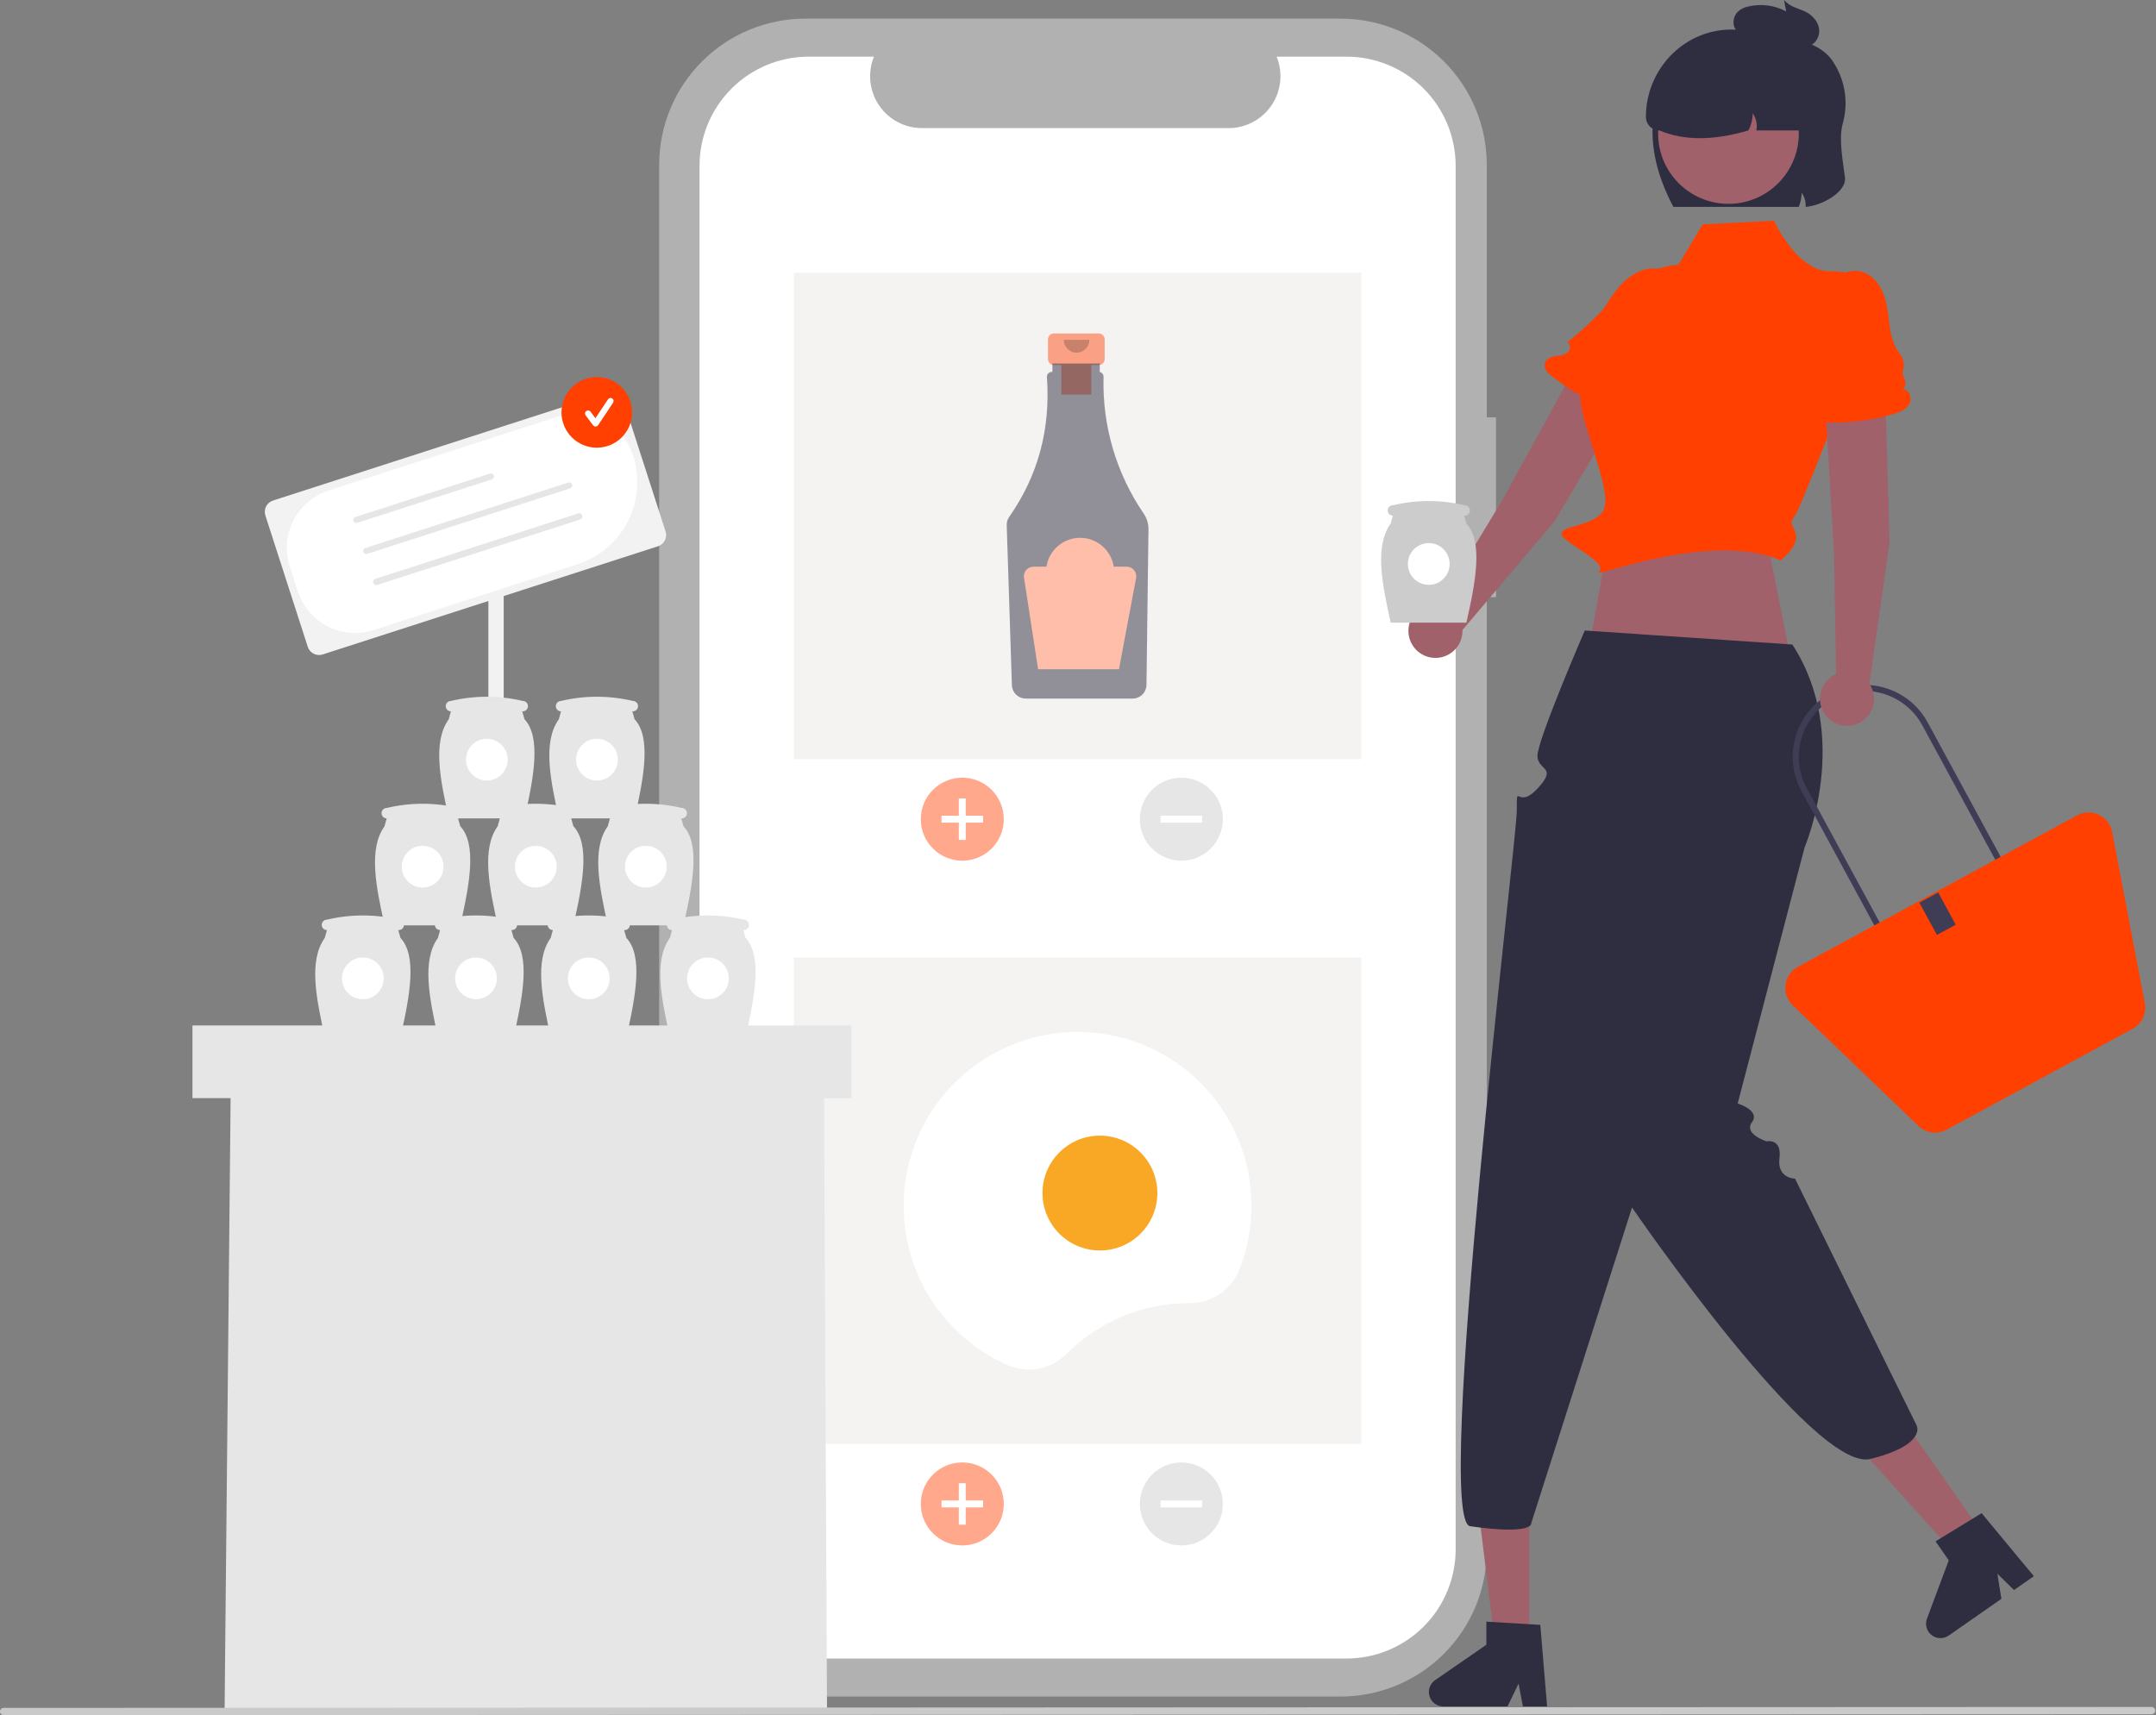 <svg width="705" height="561" viewBox="0 0 705 561" fill="none" xmlns="http://www.w3.org/2000/svg">
<rect x="0" y="0" width="705" height="561" fill="#808080" stroke="none"/>
<g clip-path="url(#clip0_5_87)">
<path d="M489.181 136.499H486.166V53.897C486.166 47.619 484.93 41.403 482.527 35.602C480.124 29.802 476.603 24.532 472.164 20.092C467.724 15.653 462.454 12.131 456.653 9.729C450.853 7.326 444.636 6.09 438.358 6.09H263.355C257.077 6.09 250.86 7.326 245.059 9.729C239.259 12.131 233.989 15.653 229.549 20.092C225.11 24.532 221.589 29.802 219.186 35.602C216.783 41.403 215.547 47.619 215.547 53.897V507.058C215.547 513.337 216.783 519.553 219.186 525.354C221.589 531.154 225.11 536.424 229.549 540.864C233.989 545.303 239.259 548.825 245.059 551.227C250.86 553.63 257.077 554.866 263.355 554.866H438.358C444.636 554.866 450.853 553.63 456.653 551.227C462.454 548.825 467.724 545.303 472.164 540.864C476.603 536.424 480.124 531.154 482.527 525.354C484.93 519.553 486.166 513.337 486.166 507.058V195.297H489.181V136.499Z" fill="#B1B1B1"/>
<path d="M440.289 18.528H417.445C418.496 21.103 418.897 23.898 418.613 26.665C418.329 29.432 417.369 32.086 415.818 34.395C414.266 36.704 412.171 38.595 409.716 39.903C407.261 41.211 404.522 41.896 401.741 41.896H301.483C298.702 41.896 295.963 41.211 293.508 39.903C291.053 38.595 288.958 36.704 287.406 34.395C285.855 32.086 284.895 29.432 284.611 26.665C284.327 23.898 284.728 21.103 285.779 18.528H264.443C259.754 18.528 255.112 19.451 250.78 21.245C246.448 23.04 242.513 25.669 239.197 28.985C235.882 32.3 233.252 36.236 231.458 40.567C229.664 44.899 228.74 49.541 228.74 54.23V506.726C228.74 511.415 229.664 516.057 231.458 520.389C233.252 524.72 235.882 528.656 239.197 531.971C242.512 535.287 246.448 537.917 250.78 539.711C255.112 541.505 259.754 542.428 264.443 542.428H440.289C444.977 542.428 449.62 541.505 453.952 539.711C458.283 537.917 462.219 535.287 465.534 531.971C468.85 528.656 471.479 524.72 473.274 520.389C475.068 516.057 475.991 511.415 475.991 506.726V54.23C475.991 44.761 472.23 35.68 465.534 28.985C458.839 22.289 449.758 18.528 440.289 18.528V18.528Z" fill="white"/>
<path d="M445.112 89.211H259.617V248.314H445.112V89.211Z" fill="#F5F2F2"/>
<path d="M314.663 281.492C322.159 281.492 328.235 275.415 328.235 267.919C328.235 260.423 322.159 254.346 314.663 254.346C307.167 254.346 301.09 260.423 301.09 267.919C301.09 275.415 307.167 281.492 314.663 281.492Z" fill="#FF4000" fill-opacity="0.45"/>
<path d="M321.448 266.788H315.792V261.133H313.53V266.788H307.875V269.05H313.53V274.706H315.792V269.05H321.448V266.788Z" fill="white"/>
<path d="M386.295 281.492C393.791 281.492 399.868 275.415 399.868 267.919C399.868 260.423 393.791 254.346 386.295 254.346C378.799 254.346 372.723 260.423 372.723 267.919C372.723 275.415 378.799 281.492 386.295 281.492Z" fill="#E6E6E6"/>
<path d="M393.082 269.05V266.788H379.509V269.05H393.082Z" fill="white"/>
<path d="M359.282 109.053H344.623C344.108 109.053 343.613 109.258 343.249 109.622C342.884 109.987 342.68 110.481 342.68 110.997V117.431C342.68 117.946 342.884 118.441 343.249 118.805C343.613 119.17 344.108 119.374 344.623 119.374H347.052V129.015H356.853V119.374H359.282C359.797 119.374 360.292 119.17 360.656 118.805C361.021 118.441 361.225 117.946 361.225 117.431V110.997C361.225 110.481 361.021 109.987 360.656 109.622C360.292 109.258 359.797 109.053 359.282 109.053Z" fill="#FF4000" fill-opacity="0.45"/>
<path d="M373.966 167.939C364.989 154.802 360.399 139.161 360.855 123.257C360.863 122.89 360.744 122.531 360.518 122.242C360.292 121.953 359.973 121.751 359.615 121.671V118.891H344.133V121.632H343.92C343.711 121.632 343.505 121.674 343.312 121.754C343.119 121.834 342.944 121.951 342.797 122.099C342.65 122.247 342.533 122.422 342.453 122.615C342.374 122.808 342.333 123.014 342.333 123.223C342.333 123.261 342.335 123.3 342.338 123.338C343.557 140.34 339.439 155.587 329.982 169.079C329.438 169.854 329.16 170.785 329.19 171.732L330.883 224.096C330.923 225.264 331.413 226.372 332.251 227.187C333.088 228.002 334.208 228.462 335.377 228.472H370.394C371.576 228.462 372.707 227.991 373.547 227.159C374.387 226.328 374.869 225.201 374.891 224.019L375.543 173.178C375.563 171.312 375.012 169.484 373.966 167.939V167.939Z" fill="#2F2E41" fill-opacity="0.5"/>
<path opacity="0.2" d="M356.226 111.15C356.226 112.262 355.784 113.328 354.998 114.115C354.211 114.901 353.145 115.343 352.033 115.343C350.921 115.343 349.854 114.901 349.068 114.115C348.282 113.328 347.84 112.262 347.84 111.15" fill="black"/>
<path d="M368.419 185.332H364.179C363.774 182.706 362.443 180.31 360.425 178.58C358.408 176.85 355.838 175.898 353.18 175.898C350.522 175.898 347.952 176.85 345.934 178.58C343.917 180.31 342.585 182.706 342.18 185.332H337.94C337.489 185.332 337.043 185.43 336.633 185.618C336.223 185.807 335.859 186.082 335.565 186.424C335.271 186.767 335.055 187.168 334.931 187.602C334.807 188.036 334.778 188.492 334.847 188.938L339.453 218.876H365.901L371.495 189.038C371.58 188.586 371.564 188.121 371.449 187.676C371.333 187.231 371.121 186.817 370.827 186.463C370.534 186.109 370.166 185.825 369.75 185.629C369.333 185.434 368.879 185.332 368.419 185.332V185.332Z" fill="#FFBEA9"/>
<path d="M445.112 313.162H259.617V472.265H445.112V313.162Z" fill="#F5F2F2"/>
<path d="M314.663 505.443C322.159 505.443 328.235 499.366 328.235 491.87C328.235 484.374 322.159 478.297 314.663 478.297C307.167 478.297 301.09 484.374 301.09 491.87C301.09 499.366 307.167 505.443 314.663 505.443Z" fill="#FF4000" fill-opacity="0.45"/>
<path d="M321.448 490.739H315.792V485.084H313.53V490.739H307.875V493.002H313.53V498.657H315.792V493.002H321.448V490.739Z" fill="white"/>
<path d="M386.295 505.443C393.791 505.443 399.868 499.366 399.868 491.87C399.868 484.374 393.791 478.297 386.295 478.297C378.799 478.297 372.723 484.374 372.723 491.87C372.723 499.366 378.799 505.443 386.295 505.443Z" fill="#E6E6E6"/>
<path d="M393.082 493.001V490.739H379.509V493.001H393.082Z" fill="white"/>
<path d="M388.879 426.191L388.982 426.191C392.474 426.221 395.895 425.197 398.796 423.253C401.698 421.309 403.947 418.536 405.249 415.295C409.352 404.92 410.313 393.568 408.011 382.651C405.71 371.734 400.248 361.735 392.306 353.899C384.364 346.064 374.292 340.737 363.345 338.584C352.398 336.43 341.06 337.544 330.741 341.786C320.422 346.029 311.58 353.214 305.314 362.445C299.049 371.676 295.637 382.547 295.504 393.703C295.371 404.859 298.523 415.808 304.566 425.186C310.61 434.564 319.279 441.957 329.493 446.445C332.668 447.851 336.193 448.264 339.607 447.631C343.021 446.998 346.164 445.348 348.623 442.898C353.899 437.594 360.172 433.388 367.081 430.52C373.991 427.653 381.399 426.182 388.879 426.191V426.191Z" fill="white"/>
<path d="M359.667 408.976C370.039 408.976 378.447 400.568 378.447 390.196C378.447 379.824 370.039 371.416 359.667 371.416C349.295 371.416 340.887 379.824 340.887 390.196C340.887 400.568 349.295 408.976 359.667 408.976Z" fill="#F9A825"/>
<path d="M164.703 191.736H159.703V246.736H164.703V191.736Z" fill="#F2F2F2"/>
<path d="M270.437 559.992H73.438L73.657 537.104L73.677 535.114L75.438 355.992H269.437L269.687 407.738L269.697 409.728L270.437 559.992Z" fill="#E6E6E6"/>
<path d="M508.369 170.467L540.245 116.428C541.589 114.135 541.977 111.405 541.326 108.828C540.674 106.251 539.036 104.033 536.764 102.653V102.653C535.589 101.939 534.28 101.472 532.919 101.281C531.557 101.089 530.171 101.177 528.844 101.538C527.517 101.9 526.278 102.528 525.202 103.384C524.126 104.241 523.236 105.307 522.585 106.518L491.194 163.666L470.656 197.588C468.861 197.326 467.028 197.623 465.407 198.44C463.787 199.256 462.456 200.551 461.598 202.15C460.739 203.748 460.393 205.572 460.607 207.374C460.82 209.176 461.584 210.868 462.793 212.221C464.002 213.574 465.599 214.522 467.366 214.936C469.132 215.35 470.984 215.21 472.668 214.536C474.353 213.861 475.789 212.684 476.781 211.165C477.773 209.645 478.274 207.857 478.214 206.044L508.369 170.467Z" fill="#A0616A"/>
<path d="M538.716 130.369C539.352 130.218 539.922 129.863 540.337 129.358C540.752 128.853 540.99 128.226 541.014 127.572C541.059 126.766 541.355 125.995 541.859 125.365C541.958 125.244 542.065 125.13 542.179 125.024C542.881 124.398 543.421 123.612 543.754 122.732C544.088 121.853 544.203 120.906 544.092 119.972C543.682 116.904 544.79 113.346 546.149 110.408C547.636 107.193 549.32 104.011 549.994 100.533C550.966 95.517 549.489 89.573 543.307 88.085C540.667 87.493 537.905 87.828 535.484 89.035C530.389 91.492 527.277 96.379 524.345 101.083C524.345 101.083 517.339 108.373 512.454 111.916C513.729 112.411 513.573 114.444 512.515 115.311C511.456 116.178 509.987 116.261 508.636 116.478C506.933 116.751 504.998 117.529 505.102 119.648C505.141 120.155 505.284 120.647 505.523 121.095C505.761 121.543 506.09 121.937 506.488 122.252C513.884 128.365 522.463 132.882 531.688 135.52C533.737 136.104 536.034 136.571 537.919 135.576C539.803 134.58 540.535 131.478 538.716 130.369Z" fill="#FF4000"/>
<path d="M587.328 224.152L522.328 223.152L520.328 208.152L526.328 174.152H577.328L587.328 224.152Z" fill="#A0616A"/>
<path d="M500.068 538.978H489.03L483.777 496.405H500.068V538.978Z" fill="#A0616A"/>
<path d="M505.895 558.103H497.979L496.566 550.629L492.948 558.103H471.954C470.948 558.103 469.968 557.781 469.157 557.185C468.346 556.588 467.748 555.748 467.448 554.788C467.149 553.827 467.164 552.796 467.492 551.844C467.82 550.893 468.444 550.072 469.272 549.5L486.037 537.921V530.366L503.671 531.419L505.895 558.103Z" fill="#2F2E41"/>
<path d="M649.349 503.147L640.295 509.46L611.635 477.542L624.998 468.225L649.349 503.147Z" fill="#A0616A"/>
<path d="M665.064 515.502L658.571 520.029L653.138 514.707L654.444 522.907L637.223 534.915C636.398 535.491 635.41 535.787 634.404 535.762C633.398 535.736 632.427 535.39 631.632 534.773C630.836 534.156 630.259 533.301 629.984 532.333C629.709 531.365 629.751 530.335 630.103 529.392L637.233 510.305L632.911 504.108L647.978 494.885L665.064 515.502Z" fill="#2F2E41"/>
<path d="M703.541 560.649L1.184 560.956C0.869 560.954 0.568 560.828 0.346 560.605C0.125 560.382 0 560.08 0 559.765C0 559.451 0.125 559.149 0.346 558.926C0.568 558.703 0.869 558.576 1.184 558.575L703.541 558.267C703.856 558.269 704.157 558.395 704.379 558.618C704.601 558.841 704.726 559.143 704.726 559.458C704.726 559.773 704.601 560.075 704.379 560.298C704.157 560.521 703.856 560.647 703.541 560.649V560.649Z" fill="#CACACA"/>
<path d="M278.432 335.384H62.934V359.152H278.432V335.384Z" fill="#E6E6E6"/>
<path d="M204.825 306.749L204.095 304.189H204.259C204.711 304.188 205.144 304.008 205.464 303.688C205.783 303.368 205.962 302.934 205.962 302.482C205.962 302.03 205.783 301.597 205.464 301.277C205.144 300.957 204.711 300.776 204.259 300.775C196.544 298.943 188.506 298.943 180.79 300.775C180.34 300.775 179.907 300.953 179.587 301.271C179.267 301.589 179.086 302.02 179.084 302.471C179.081 302.922 179.257 303.355 179.573 303.677C179.889 303.998 180.319 304.182 180.77 304.187L180.076 306.749C174.691 314.236 177.326 326.671 180.076 339.179H204.825C207.936 325.546 210.292 312.599 204.825 306.749Z" fill="#E6E6E6"/>
<path d="M192.527 326.804C196.297 326.804 199.354 323.748 199.354 319.977C199.354 316.207 196.297 313.15 192.527 313.15C188.756 313.15 185.699 316.207 185.699 319.977C185.699 323.748 188.756 326.804 192.527 326.804Z" fill="white"/>
<path d="M223.497 270.218L222.767 267.658H222.931C223.384 267.658 223.818 267.478 224.138 267.158C224.458 266.838 224.638 266.404 224.638 265.951C224.638 265.498 224.458 265.064 224.138 264.744C223.818 264.424 223.384 264.244 222.931 264.244C215.216 262.412 207.178 262.412 199.462 264.244C199.011 264.244 198.579 264.422 198.259 264.74C197.939 265.058 197.758 265.489 197.756 265.94C197.753 266.391 197.929 266.824 198.245 267.146C198.561 267.467 198.991 267.651 199.442 267.656L198.748 270.218C193.363 277.705 195.998 290.14 198.748 302.648H223.497C226.608 289.015 228.964 276.068 223.497 270.218Z" fill="#E6E6E6"/>
<path d="M211.196 290.273C214.967 290.273 218.024 287.217 218.024 283.446C218.024 279.675 214.967 276.619 211.196 276.619C207.426 276.619 204.369 279.675 204.369 283.446C204.369 287.217 207.426 290.273 211.196 290.273Z" fill="white"/>
<path d="M187.497 270.218L186.767 267.658H186.931C187.384 267.658 187.818 267.478 188.138 267.158C188.458 266.838 188.638 266.404 188.638 265.951C188.638 265.498 188.458 265.064 188.138 264.744C187.818 264.424 187.384 264.244 186.931 264.244C179.216 262.412 171.178 262.412 163.462 264.244C163.011 264.244 162.579 264.422 162.259 264.74C161.939 265.058 161.758 265.489 161.756 265.94C161.753 266.391 161.929 266.824 162.245 267.146C162.561 267.467 162.991 267.651 163.442 267.656L162.748 270.218C157.363 277.705 159.998 290.14 162.748 302.648H187.497C190.608 289.015 192.964 276.068 187.497 270.218Z" fill="#E6E6E6"/>
<path d="M175.196 290.273C178.967 290.273 182.024 287.217 182.024 283.446C182.024 279.675 178.967 276.619 175.196 276.619C171.426 276.619 168.369 279.675 168.369 283.446C168.369 287.217 171.426 290.273 175.196 290.273Z" fill="white"/>
<path d="M171.497 235.218L170.767 232.658H170.931C171.384 232.658 171.818 232.478 172.138 232.158C172.458 231.838 172.638 231.404 172.638 230.951C172.638 230.498 172.458 230.064 172.138 229.744C171.818 229.424 171.384 229.244 170.931 229.244C163.216 227.412 155.178 227.412 147.462 229.244C147.011 229.244 146.579 229.422 146.259 229.74C145.939 230.058 145.758 230.489 145.756 230.94C145.753 231.391 145.929 231.824 146.245 232.146C146.561 232.467 146.991 232.651 147.442 232.656L146.748 235.218C141.363 242.705 143.998 255.14 146.748 267.648H171.497C174.608 254.015 176.964 241.068 171.497 235.218Z" fill="#E6E6E6"/>
<path d="M159.196 255.273C162.967 255.273 166.024 252.217 166.024 248.446C166.024 244.675 162.967 241.619 159.196 241.619C155.426 241.619 152.369 244.675 152.369 248.446C152.369 252.217 155.426 255.273 159.196 255.273Z" fill="white"/>
<path d="M207.497 235.218L206.767 232.658H206.931C207.384 232.658 207.818 232.478 208.138 232.158C208.458 231.838 208.638 231.404 208.638 230.951C208.638 230.498 208.458 230.064 208.138 229.744C207.818 229.424 207.384 229.244 206.931 229.244C199.216 227.412 191.178 227.412 183.462 229.244C183.011 229.244 182.579 229.422 182.259 229.74C181.939 230.058 181.758 230.489 181.756 230.94C181.753 231.391 181.929 231.824 182.245 232.146C182.561 232.467 182.991 232.651 183.442 232.656L182.748 235.218C177.363 242.705 179.998 255.14 182.748 267.648H207.497C210.608 254.015 212.964 241.068 207.497 235.218Z" fill="#E6E6E6"/>
<path d="M195.196 255.273C198.967 255.273 202.024 252.217 202.024 248.446C202.024 244.675 198.967 241.619 195.196 241.619C191.426 241.619 188.369 244.675 188.369 248.446C188.369 252.217 191.426 255.273 195.196 255.273Z" fill="white"/>
<path d="M150.497 270.218L149.767 267.658H149.931C150.384 267.658 150.818 267.478 151.138 267.158C151.458 266.838 151.638 266.404 151.638 265.951C151.638 265.498 151.458 265.064 151.138 264.744C150.818 264.424 150.384 264.244 149.931 264.244C142.216 262.412 134.178 262.412 126.462 264.244C126.011 264.244 125.579 264.422 125.259 264.74C124.939 265.058 124.758 265.489 124.756 265.94C124.753 266.391 124.929 266.824 125.245 267.146C125.561 267.467 125.991 267.651 126.442 267.656L125.748 270.218C120.363 277.705 122.998 290.14 125.748 302.648H150.497C153.608 289.015 155.964 276.068 150.497 270.218Z" fill="#E6E6E6"/>
<path d="M138.196 290.273C141.967 290.273 145.024 287.217 145.024 283.446C145.024 279.675 141.967 276.619 138.196 276.619C134.426 276.619 131.369 279.675 131.369 283.446C131.369 287.217 134.426 290.273 138.196 290.273Z" fill="white"/>
<path d="M479.497 171.218L478.767 168.658H478.931C479.384 168.658 479.818 168.478 480.138 168.158C480.458 167.838 480.638 167.404 480.638 166.951C480.638 166.498 480.458 166.064 480.138 165.744C479.818 165.424 479.384 165.244 478.931 165.244C471.216 163.412 463.178 163.412 455.462 165.244C455.012 165.244 454.579 165.422 454.259 165.74C453.939 166.058 453.758 166.489 453.756 166.94C453.753 167.391 453.929 167.824 454.245 168.146C454.561 168.467 454.991 168.651 455.442 168.656L454.748 171.218C449.363 178.705 451.998 191.14 454.748 203.648H479.497C482.608 190.015 484.964 177.068 479.497 171.218Z" fill="#CCCCCC"/>
<path d="M467.196 191.273C470.967 191.273 474.024 188.217 474.024 184.446C474.024 180.675 470.967 177.619 467.196 177.619C463.426 177.619 460.369 180.675 460.369 184.446C460.369 188.217 463.426 191.273 467.196 191.273Z" fill="white"/>
<path d="M130.952 306.749L130.222 304.189H130.386C130.838 304.188 131.271 304.008 131.59 303.688C131.91 303.368 132.089 302.934 132.089 302.482C132.089 302.03 131.91 301.597 131.59 301.277C131.271 300.957 130.838 300.776 130.386 300.775C122.671 298.943 114.633 298.943 106.917 300.775C106.467 300.775 106.034 300.953 105.714 301.271C105.394 301.589 105.213 302.02 105.211 302.471C105.208 302.922 105.384 303.355 105.7 303.677C106.016 303.998 106.446 304.182 106.897 304.187L106.203 306.749C100.818 314.236 103.453 326.671 106.203 339.179H130.952C134.063 325.546 136.419 312.599 130.952 306.749Z" fill="#E6E6E6"/>
<path d="M118.652 326.804C122.422 326.804 125.479 323.748 125.479 319.977C125.479 316.207 122.422 313.15 118.652 313.15C114.881 313.15 111.824 316.207 111.824 319.977C111.824 323.748 114.881 326.804 118.652 326.804Z" fill="white"/>
<path d="M167.952 306.749L167.222 304.189H167.386C167.838 304.188 168.271 304.008 168.59 303.688C168.91 303.368 169.089 302.934 169.089 302.482C169.089 302.03 168.91 301.597 168.59 301.277C168.271 300.957 167.838 300.776 167.386 300.775C159.671 298.943 151.633 298.943 143.917 300.775C143.467 300.775 143.034 300.953 142.714 301.271C142.394 301.589 142.213 302.02 142.211 302.471C142.208 302.922 142.384 303.355 142.7 303.677C143.016 303.998 143.446 304.182 143.897 304.187L143.203 306.749C137.818 314.236 140.453 326.671 143.203 339.179H167.952C171.063 325.546 173.419 312.599 167.952 306.749Z" fill="#E6E6E6"/>
<path d="M155.652 326.804C159.422 326.804 162.479 323.748 162.479 319.977C162.479 316.207 159.422 313.15 155.652 313.15C151.881 313.15 148.824 316.207 148.824 319.977C148.824 323.748 151.881 326.804 155.652 326.804Z" fill="white"/>
<path d="M243.792 306.749L243.062 304.189H243.226C243.678 304.188 244.111 304.008 244.43 303.688C244.75 303.368 244.929 302.934 244.929 302.482C244.929 302.03 244.75 301.597 244.43 301.277C244.111 300.957 243.678 300.776 243.226 300.775C235.51 298.943 227.473 298.943 219.757 300.775C219.306 300.775 218.874 300.953 218.554 301.271C218.234 301.589 218.053 302.02 218.051 302.471C218.048 302.922 218.224 303.355 218.54 303.677C218.856 303.998 219.286 304.182 219.737 304.187L219.043 306.749C213.658 314.236 216.292 326.671 219.043 339.179H243.792C246.903 325.546 249.259 312.599 243.792 306.749Z" fill="#E6E6E6"/>
<path d="M231.491 326.804C235.262 326.804 238.319 323.748 238.319 319.977C238.319 316.207 235.262 313.15 231.491 313.15C227.721 313.15 224.664 316.207 224.664 319.977C224.664 323.748 227.721 326.804 231.491 326.804Z" fill="white"/>
<path d="M586.085 210.79L518.206 206.216C518.206 206.216 502.478 242.548 502.73 247.35C502.982 252.152 509.472 250.706 502.727 257.929C495.982 265.152 495.982 255.152 495.982 265.152C495.982 275.152 468.711 497.152 480.711 499.152C501.711 502.152 500.711 498.152 500.711 498.152L533.664 394.909C533.664 394.909 593.161 481.89 611.711 477.152C630.261 472.414 626.711 466.152 626.711 466.152L586.966 385.477C586.966 385.477 581.041 385.466 581.876 378.809C582.711 372.152 577.654 373.278 577.654 373.278C577.654 373.278 570.06 370.911 572.886 367.031C575.711 363.152 568.211 360.908 568.211 360.908L590.1 277.121C590.1 277.121 605.689 240.928 586.085 210.79Z" fill="#2F2E41"/>
<path d="M580.096 72.199L556.733 73.382L548.934 86.522C548.934 86.522 526.71 88.152 526.71 106.152C526.71 124.152 511.54 116.319 518.625 139.235C525.71 162.152 527.324 166.569 521.017 169.861C514.71 173.152 505.809 172.443 513.759 177.798C521.71 183.152 524.71 185.152 522.71 187.152C520.71 189.152 559.78 173.417 582.245 183.284C582.245 183.284 588.53 178.527 587.12 174.34C585.71 170.152 584.942 171.771 587.326 167.962C589.71 164.152 615.012 97.892 615.012 97.892C615.012 97.892 609.875 88.342 598.792 88.747C587.71 89.152 580.096 72.199 580.096 72.199Z" fill="#FF4000"/>
<path d="M662.069 294.733L620.759 317.151L589.041 258.703C586.068 253.225 585.393 246.791 587.165 240.815C588.936 234.84 593.009 229.812 598.487 226.84C603.964 223.867 610.399 223.192 616.375 224.963C622.35 226.735 627.377 230.807 630.35 236.285L662.069 294.733ZM621.563 314.439L659.357 293.929L628.592 237.239C627.246 234.757 625.424 232.564 623.23 230.786C621.036 229.009 618.513 227.68 615.806 226.877C613.099 226.074 610.26 225.813 607.451 226.107C604.643 226.402 601.92 227.246 599.438 228.593C596.956 229.94 594.764 231.763 592.987 233.957C591.209 236.151 589.881 238.674 589.079 241.382C588.277 244.089 588.016 246.928 588.311 249.736C588.606 252.545 589.451 255.267 590.799 257.749L621.563 314.439Z" fill="#3F3D56"/>
<path d="M697.359 336.453L636.509 369.476C635.043 370.276 633.36 370.587 631.706 370.364C630.051 370.141 628.511 369.396 627.309 368.237L586.218 328.794C585.325 327.937 584.647 326.881 584.239 325.712C583.831 324.544 583.704 323.295 583.869 322.069C584.034 320.842 584.487 319.671 585.189 318.652C585.892 317.633 586.825 316.795 587.913 316.204L679.178 266.676C680.266 266.086 681.478 265.761 682.715 265.727C683.953 265.693 685.181 265.952 686.299 266.482C687.418 267.012 688.395 267.798 689.153 268.777C689.91 269.756 690.426 270.9 690.658 272.116L701.334 328.065C701.651 329.704 701.436 331.402 700.721 332.91C700.006 334.419 698.828 335.66 697.359 336.453Z" fill="#FF4000"/>
<path d="M633.783 291.879L627.631 295.218L633.355 305.765L639.507 302.426L633.783 291.879Z" fill="#3F3D56"/>
<path d="M617.868 177.441L616.081 114.727C615.998 112.07 614.873 109.553 612.95 107.718C611.027 105.883 608.459 104.878 605.801 104.92V104.92C604.426 104.941 603.07 105.243 601.816 105.805C600.561 106.368 599.434 107.18 598.503 108.193C597.573 109.205 596.858 110.397 596.403 111.694C595.948 112.992 595.762 114.369 595.857 115.74L599.709 180.828L600.383 220.477C598.724 221.211 597.331 222.439 596.394 223.993C595.456 225.546 595.02 227.351 595.144 229.161C595.268 230.972 595.946 232.7 597.086 234.112C598.227 235.523 599.774 236.549 601.518 237.051C603.262 237.552 605.118 237.505 606.834 236.914C608.55 236.324 610.043 235.22 611.109 233.752C612.176 232.284 612.765 230.524 612.796 228.709C612.827 226.895 612.299 225.115 611.283 223.611L617.868 177.441Z" fill="#A0616A"/>
<path d="M622.209 127.342C622.668 126.876 622.961 126.273 623.043 125.624C623.126 124.975 622.993 124.317 622.666 123.751C622.275 123.046 622.114 122.235 622.206 121.433C622.225 121.279 622.255 121.125 622.295 120.974C622.556 120.071 622.595 119.118 622.408 118.196C622.222 117.274 621.816 116.411 621.225 115.679C619.244 113.3 618.288 109.699 617.874 106.488C617.421 102.975 617.152 99.385 615.871 96.082C614.024 91.319 609.609 87.073 603.583 89.105C601.034 90.009 598.874 91.764 597.468 94.075C594.463 98.866 594.43 104.66 594.452 110.203L593.372 108.013C593.501 114.066 592.407 120.084 590.154 125.704C591.497 125.443 592.447 127.248 592.013 128.545C591.579 129.843 590.379 130.695 589.351 131.598C588.054 132.736 586.831 134.425 588.047 136.164C588.35 136.571 588.733 136.912 589.174 137.164C589.614 137.417 590.102 137.575 590.607 137.63C600.121 138.867 609.789 138.123 619.002 135.444C621.048 134.848 623.241 134.02 624.306 132.175C625.371 130.329 624.34 127.313 622.209 127.342Z" fill="#FF4000"/>
<path d="M602.516 40.594C601.176 45.554 602.716 53.364 603.296 57.994C603.916 62.944 595.336 67.374 590.426 67.654C590.547 66.016 590.087 64.387 589.126 63.054C589.114 64.639 588.788 66.206 588.166 67.664H547.196C542.036 57.954 537.646 44.684 542.386 30.964C542.626 28.209 543.675 25.585 545.401 23.424C547.126 21.262 549.452 19.659 552.086 18.814L574.426 11.664C583.236 11.664 594.046 12.914 598.916 19.474C601.072 22.494 602.515 25.963 603.139 29.621C603.762 33.279 603.549 37.03 602.516 40.594V40.594Z" fill="#2F2E41"/>
<path d="M565.197 66.664C577.9 66.664 588.197 56.367 588.197 43.664C588.197 30.962 577.9 20.664 565.197 20.664C552.495 20.664 542.197 30.962 542.197 43.664C542.197 56.367 552.495 66.664 565.197 66.664Z" fill="#A0616A"/>
<path d="M594.197 37.664V42.664H574.297C574.499 41.699 574.5 40.702 574.298 39.737C574.097 38.772 573.698 37.858 573.127 37.054C573.111 39.011 572.624 40.935 571.707 42.664C560.2 46.067 550.542 46.002 542.628 42.664C542.046 42.664 541.47 42.55 540.932 42.327C540.395 42.104 539.906 41.778 539.495 41.366C539.084 40.955 538.757 40.467 538.535 39.929C538.312 39.391 538.197 38.815 538.197 38.233C538.197 22.903 550.281 9.986 565.608 9.67C569.334 9.591 573.038 10.257 576.503 11.629C579.968 13 583.125 15.049 585.788 17.657C588.45 20.264 590.566 23.377 592.01 26.812C593.454 30.248 594.198 33.937 594.197 37.664V37.664Z" fill="#2F2E41"/>
<path d="M590.274 3.783C587.903 2.673 585.233 2.203 583.362 0L584.068 3.732C580.223 1.675 575.751 1.116 571.518 2.164C570.273 2.414 569.125 3.01 568.204 3.884C567.694 4.422 567.311 5.068 567.084 5.774C566.857 6.48 566.791 7.228 566.891 7.963C567.001 8.599 567.243 9.205 567.601 9.742C567.959 10.28 568.424 10.736 568.969 11.084C569.947 11.638 571.021 12.004 572.134 12.161C576.763 13.102 581.392 14.043 586.02 14.984C587.75 15.492 589.581 15.551 591.34 15.154C592.302 14.825 593.147 14.223 593.771 13.42C594.395 12.618 594.771 11.651 594.854 10.638C595.117 7.451 592.646 4.892 590.274 3.783Z" fill="#2F2E41"/>
<path d="M215.14 178.665L105.512 214.042C104.534 214.356 103.473 214.269 102.559 213.801C101.645 213.334 100.955 212.523 100.638 211.546L86.772 168.575C86.458 167.598 86.544 166.536 87.012 165.622C87.48 164.709 88.291 164.018 89.267 163.702L198.895 128.326C199.873 128.011 200.934 128.098 201.848 128.566C202.762 129.033 203.452 129.845 203.769 130.821L217.635 173.792C217.949 174.769 217.863 175.831 217.395 176.745C216.927 177.658 216.116 178.349 215.14 178.665V178.665Z" fill="#F2F2F2"/>
<path d="M188.814 184.566L122.156 206.076C117.186 207.674 111.787 207.235 107.141 204.856C102.495 202.477 98.982 198.352 97.374 193.386L94.739 185.22C93.141 180.251 93.58 174.851 95.959 170.205C98.338 165.559 102.463 162.047 107.428 160.438L182.254 136.292C187.223 134.695 192.623 135.134 197.268 137.513C201.914 139.892 205.427 144.017 207.035 148.982C209.329 156.118 208.698 163.871 205.283 170.542C201.867 177.213 195.944 182.256 188.814 184.566V184.566Z" fill="white"/>
<path d="M160.861 156.778L116.799 170.996C116.674 171.037 116.543 171.052 116.412 171.041C116.282 171.031 116.154 170.995 116.038 170.935C115.921 170.875 115.817 170.793 115.732 170.693C115.647 170.593 115.583 170.478 115.542 170.353C115.502 170.228 115.487 170.097 115.497 169.966C115.508 169.835 115.544 169.708 115.604 169.591C115.664 169.474 115.746 169.371 115.846 169.286C115.946 169.201 116.061 169.136 116.186 169.096L160.248 154.877C160.5 154.797 160.773 154.819 161.009 154.94C161.244 155.061 161.421 155.27 161.503 155.522C161.584 155.773 161.562 156.047 161.442 156.282C161.321 156.518 161.113 156.696 160.861 156.778V156.778Z" fill="#E6E6E6"/>
<path d="M186.438 159.718L120.071 181.134C119.946 181.175 119.814 181.19 119.683 181.18C119.552 181.17 119.425 181.134 119.308 181.074C119.191 181.014 119.087 180.932 119.002 180.832C118.917 180.732 118.852 180.616 118.812 180.491C118.772 180.366 118.756 180.235 118.767 180.104C118.778 179.973 118.814 179.846 118.874 179.729C118.934 179.612 119.016 179.508 119.116 179.423C119.216 179.338 119.332 179.274 119.457 179.234L185.824 157.818C186.076 157.736 186.35 157.759 186.586 157.879C186.822 158 187 158.209 187.081 158.461C187.163 158.713 187.14 158.987 187.02 159.223C186.899 159.459 186.69 159.637 186.438 159.718V159.718Z" fill="#E6E6E6"/>
<path d="M189.709 169.856L123.342 191.272C123.217 191.313 123.086 191.328 122.955 191.317C122.825 191.307 122.697 191.271 122.58 191.211C122.464 191.151 122.36 191.069 122.275 190.969C122.19 190.869 122.126 190.754 122.085 190.629C122.045 190.504 122.03 190.373 122.04 190.242C122.051 190.111 122.087 189.984 122.147 189.867C122.207 189.75 122.289 189.647 122.389 189.562C122.489 189.477 122.604 189.412 122.729 189.372L189.096 167.956C189.348 167.875 189.622 167.897 189.857 168.018C190.092 168.139 190.27 168.348 190.351 168.6C190.432 168.852 190.41 169.125 190.29 169.361C190.17 169.596 189.961 169.774 189.709 169.856V169.856Z" fill="#E6E6E6"/>
<path d="M189.709 169.856L123.342 191.272C123.217 191.313 123.086 191.328 122.955 191.317C122.825 191.307 122.697 191.271 122.58 191.211C122.464 191.151 122.36 191.069 122.275 190.969C122.19 190.869 122.126 190.754 122.085 190.629C122.045 190.504 122.03 190.373 122.04 190.242C122.051 190.111 122.087 189.984 122.147 189.867C122.207 189.75 122.289 189.647 122.389 189.562C122.489 189.477 122.604 189.412 122.729 189.372L189.096 167.956C189.348 167.875 189.622 167.897 189.857 168.018C190.092 168.139 190.27 168.348 190.351 168.6C190.432 168.852 190.41 169.125 190.29 169.361C190.17 169.596 189.961 169.774 189.709 169.856V169.856Z" fill="#E6E6E6"/>
<path d="M195.153 146.421C201.532 146.421 206.704 141.249 206.704 134.87C206.704 128.49 201.532 123.318 195.153 123.318C188.773 123.318 183.602 128.49 183.602 134.87C183.602 141.249 188.773 146.421 195.153 146.421Z" fill="#FF4000"/>
<path d="M194.746 139.503C194.591 139.503 194.438 139.467 194.299 139.398C194.161 139.328 194.04 139.228 193.947 139.104L191.498 135.838C191.419 135.733 191.361 135.614 191.329 135.486C191.296 135.359 191.288 135.227 191.307 135.097C191.325 134.967 191.369 134.842 191.436 134.729C191.503 134.616 191.591 134.517 191.696 134.438C191.801 134.359 191.921 134.302 192.048 134.269C192.176 134.237 192.308 134.23 192.438 134.249C192.568 134.267 192.693 134.311 192.806 134.379C192.919 134.446 193.017 134.534 193.096 134.64L194.698 136.776L198.814 130.603C198.961 130.383 199.189 130.23 199.449 130.178C199.708 130.126 199.978 130.179 200.198 130.326C200.419 130.473 200.572 130.701 200.624 130.961C200.676 131.221 200.622 131.491 200.475 131.711L195.577 139.058C195.488 139.191 195.369 139.301 195.23 139.378C195.09 139.456 194.934 139.498 194.774 139.503L194.746 139.503Z" fill="white"/>
</g>
<defs>
<clipPath id="clip0_5_87">
<rect width="704.726" height="560.956" fill="white"/>
</clipPath>
</defs>
</svg>
